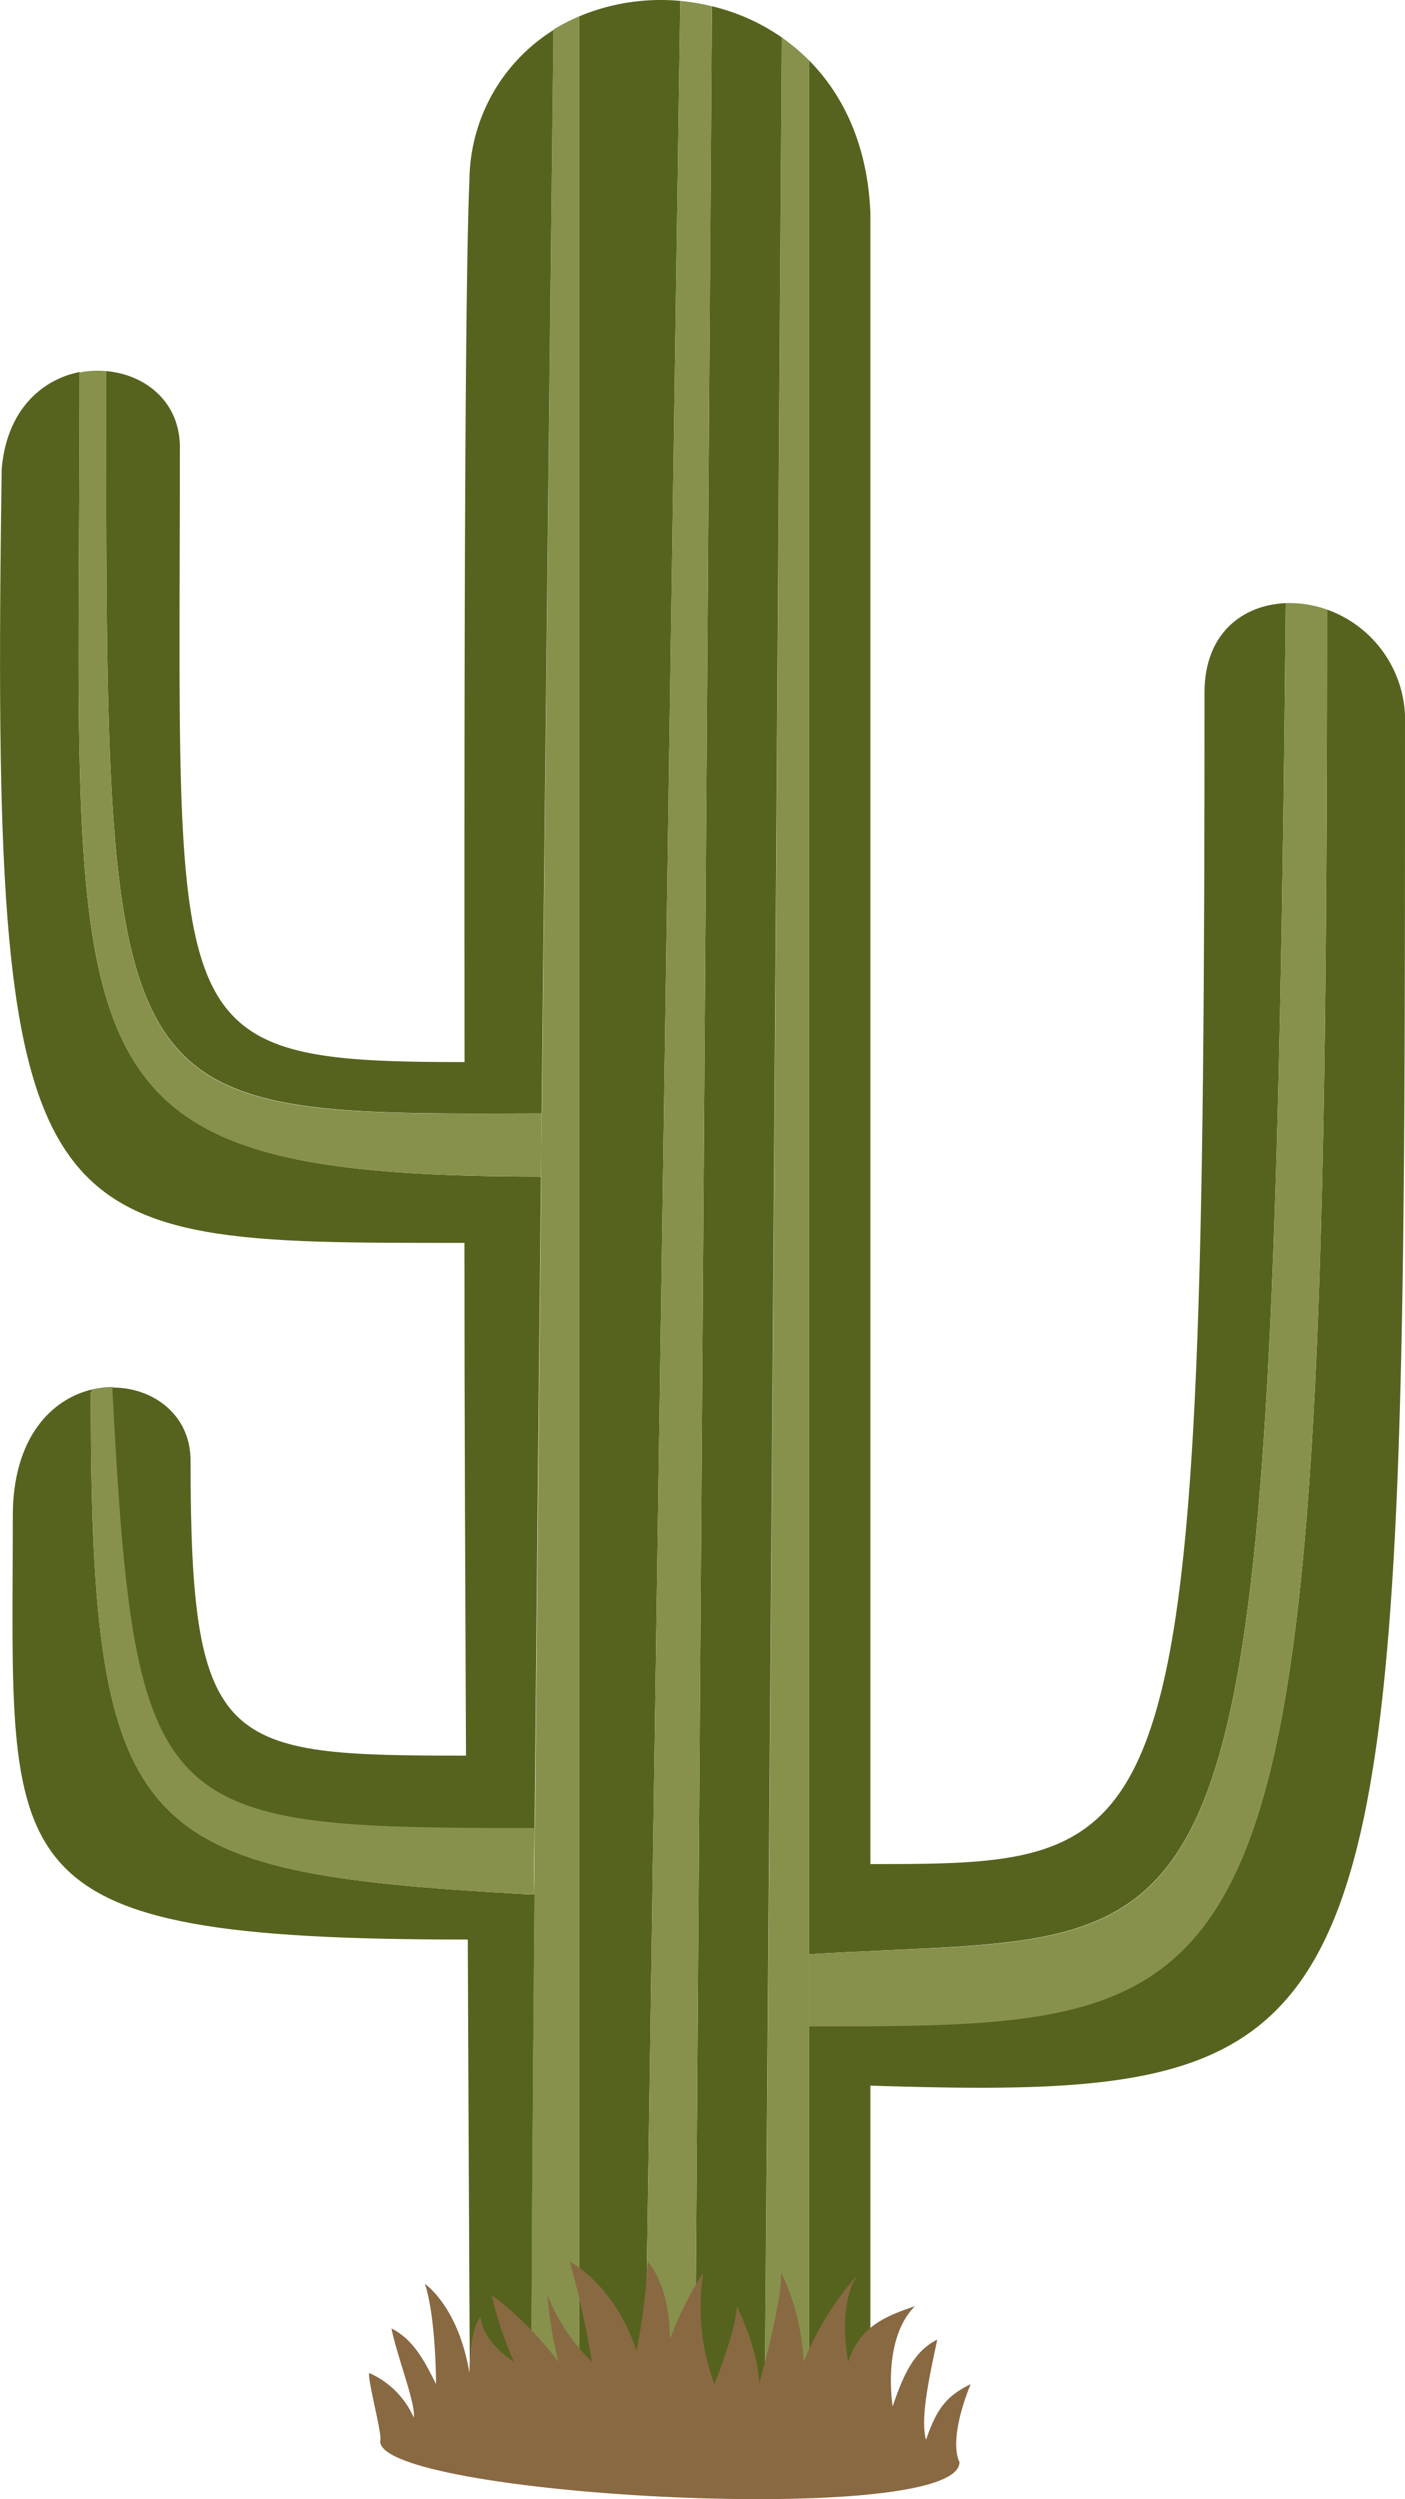 <svg xmlns="http://www.w3.org/2000/svg" viewBox="0 0 126.15 224.46"><defs><style>.cls-1{fill:#87914c;}.cls-2{fill:#56631e;}.cls-3{fill:#896942;}</style></defs><title>Cactus 2</title><g id="Layer_2" data-name="Layer 2"><g id="Page_2" data-name="Page 2"><g id="Cactus"><path class="cls-1" d="M49.69,2.66c0,.95-2,177.57-2,213.47H52V1.47A16.93,16.93,0,0,0,49.69,2.66Z"/><path class="cls-2" d="M8.15,125.13l.17-.35c-3.71.85-7.17,4.37-7.17,11.35,0,32-2.54,38.07,40.73,38.07H42c.1,24.55.2,41.93.2,41.93h5.5c0-8.65.11-25.45.29-46h-.79C12.15,168.13,8.15,165.33,8.15,125.13Z"/><path class="cls-1" d="M50.15,164.13H48q0,3-.06,6h2.21Z"/><path class="cls-1" d="M47.15,164.13c-33,0-35-1-37-39v-.56a8.16,8.16,0,0,0-1.83.21l-.17.35c0,40.2,4,43,39,45h.79q0-3,.06-6Z"/><path class="cls-2" d="M7.15,33.41h0c-3.4.67-6.56,3.43-7,8.72-1,70,2.11,69.5,41.55,69.5l0,0c0,15.75.08,31.61.14,46.05-21.73,0-24.73-.5-24.73-26.5,0-4.12-3.36-6.56-7-6.56v.56c2,38,4,39,37,39H48c.16-18,.36-38.41.57-58.5C3.11,105.62,7.15,96.1,7.15,33.41Z"/><path class="cls-2" d="M48.63,100h0c.52-50.18,1.06-96.82,1.06-97.3a16.07,16.07,0,0,0-7.54,13.47c-.4,8.75-.48,42.15-.44,79.22-27.54,0-25.56-2.5-25.56-55.22,0-4.11-3.13-6.54-6.62-6.84h0C9.53,100.45,9.15,100.13,48.63,100Z"/><path class="cls-1" d="M50.15,103.13,48.63,100l-.06,5.67h.06Z"/><path class="cls-1" d="M48.63,100c-39.48.17-39.1.49-39.1-66.67h0a8.66,8.66,0,0,0-2.38.12h0c0,62.69-4,72.21,41.42,72.22l.06-5.67Z"/><path class="cls-1" d="M70.19,3.36c-1,157.77-1.54,212.77-1.54,212.77h4V5.43A18.48,18.48,0,0,0,70.19,3.36Z"/><path class="cls-2" d="M63.92.56,62.4,216.13h6.25s.5-55,1.54-212.77A18.48,18.48,0,0,0,63.92.56Z"/><path class="cls-2" d="M61.08.08A19,19,0,0,0,52,1.47V216.13H57.9L61.08.08Z"/><path class="cls-1" d="M61.08.08h0L57.9,216.13h4.5L63.92.56A19.82,19.82,0,0,0,61.08.08Z"/><path class="cls-2" d="M119.15,54.75h0c0,127.38-4,127.2-46.5,127.2v34.18h5.5V187.32c48,1.51,48-3.19,48-122.19A10.55,10.55,0,0,0,119.15,54.75Z"/><path class="cls-2" d="M115.45,54.17h0c-3.87.15-7.3,2.72-7.3,8,0,105-2,105.25-30,105.25V19.13c-.24-6-2.38-10.54-5.5-13.7V175.52C111.15,173.13,114.15,182.13,115.45,54.17Z"/><path class="cls-1" d="M70.15,179.13l2.5,2.82v-6.43Z"/><path class="cls-1" d="M119.15,54.75h0a10,10,0,0,0-3.7-.58h0c-1.3,128-4.3,119-42.8,121.35V182C115.15,182,119.15,182.13,119.15,54.75Z"/><path class="cls-3" d="M82.15,207.13c-3,1-5,2-6,5-1-6,1-8,1-8a28,28,0,0,0-5,8,20.69,20.69,0,0,0-2-8c0,3-2,10-2,10,0-3-2-7-2-7,0,2-2,7-2,7a19.57,19.57,0,0,1-1-10h0a28.29,28.29,0,0,0-3,6c0-5-2-7-2-7h0a53.84,53.84,0,0,1-1,8c-2-6-6-8-6-8h0a81.44,81.44,0,0,1,2,9h0a17.16,17.16,0,0,1-4-6,35.36,35.36,0,0,0,1,6,30.79,30.79,0,0,0-6-6h0a32.24,32.24,0,0,0,2,6c-3-2-3-4-3-4h0c-1,1-1,5-1,5-1-6-4-8-4-8,1,3,1,9,1,9-1-2-2-4-4-5,.49,2.49,2.2,6.78,2,8a7.81,7.81,0,0,0-4-4c-.17.55,1.13,5.34,1,6-1,5,52,8,52,2-.12-.23-1-2,1-7-2,1-3,2-4,5-.6-2,.48-6.42,1-9-2,1-3,3-4,6C80.15,216.13,79.15,210.13,82.15,207.13Z"/></g></g></g></svg>